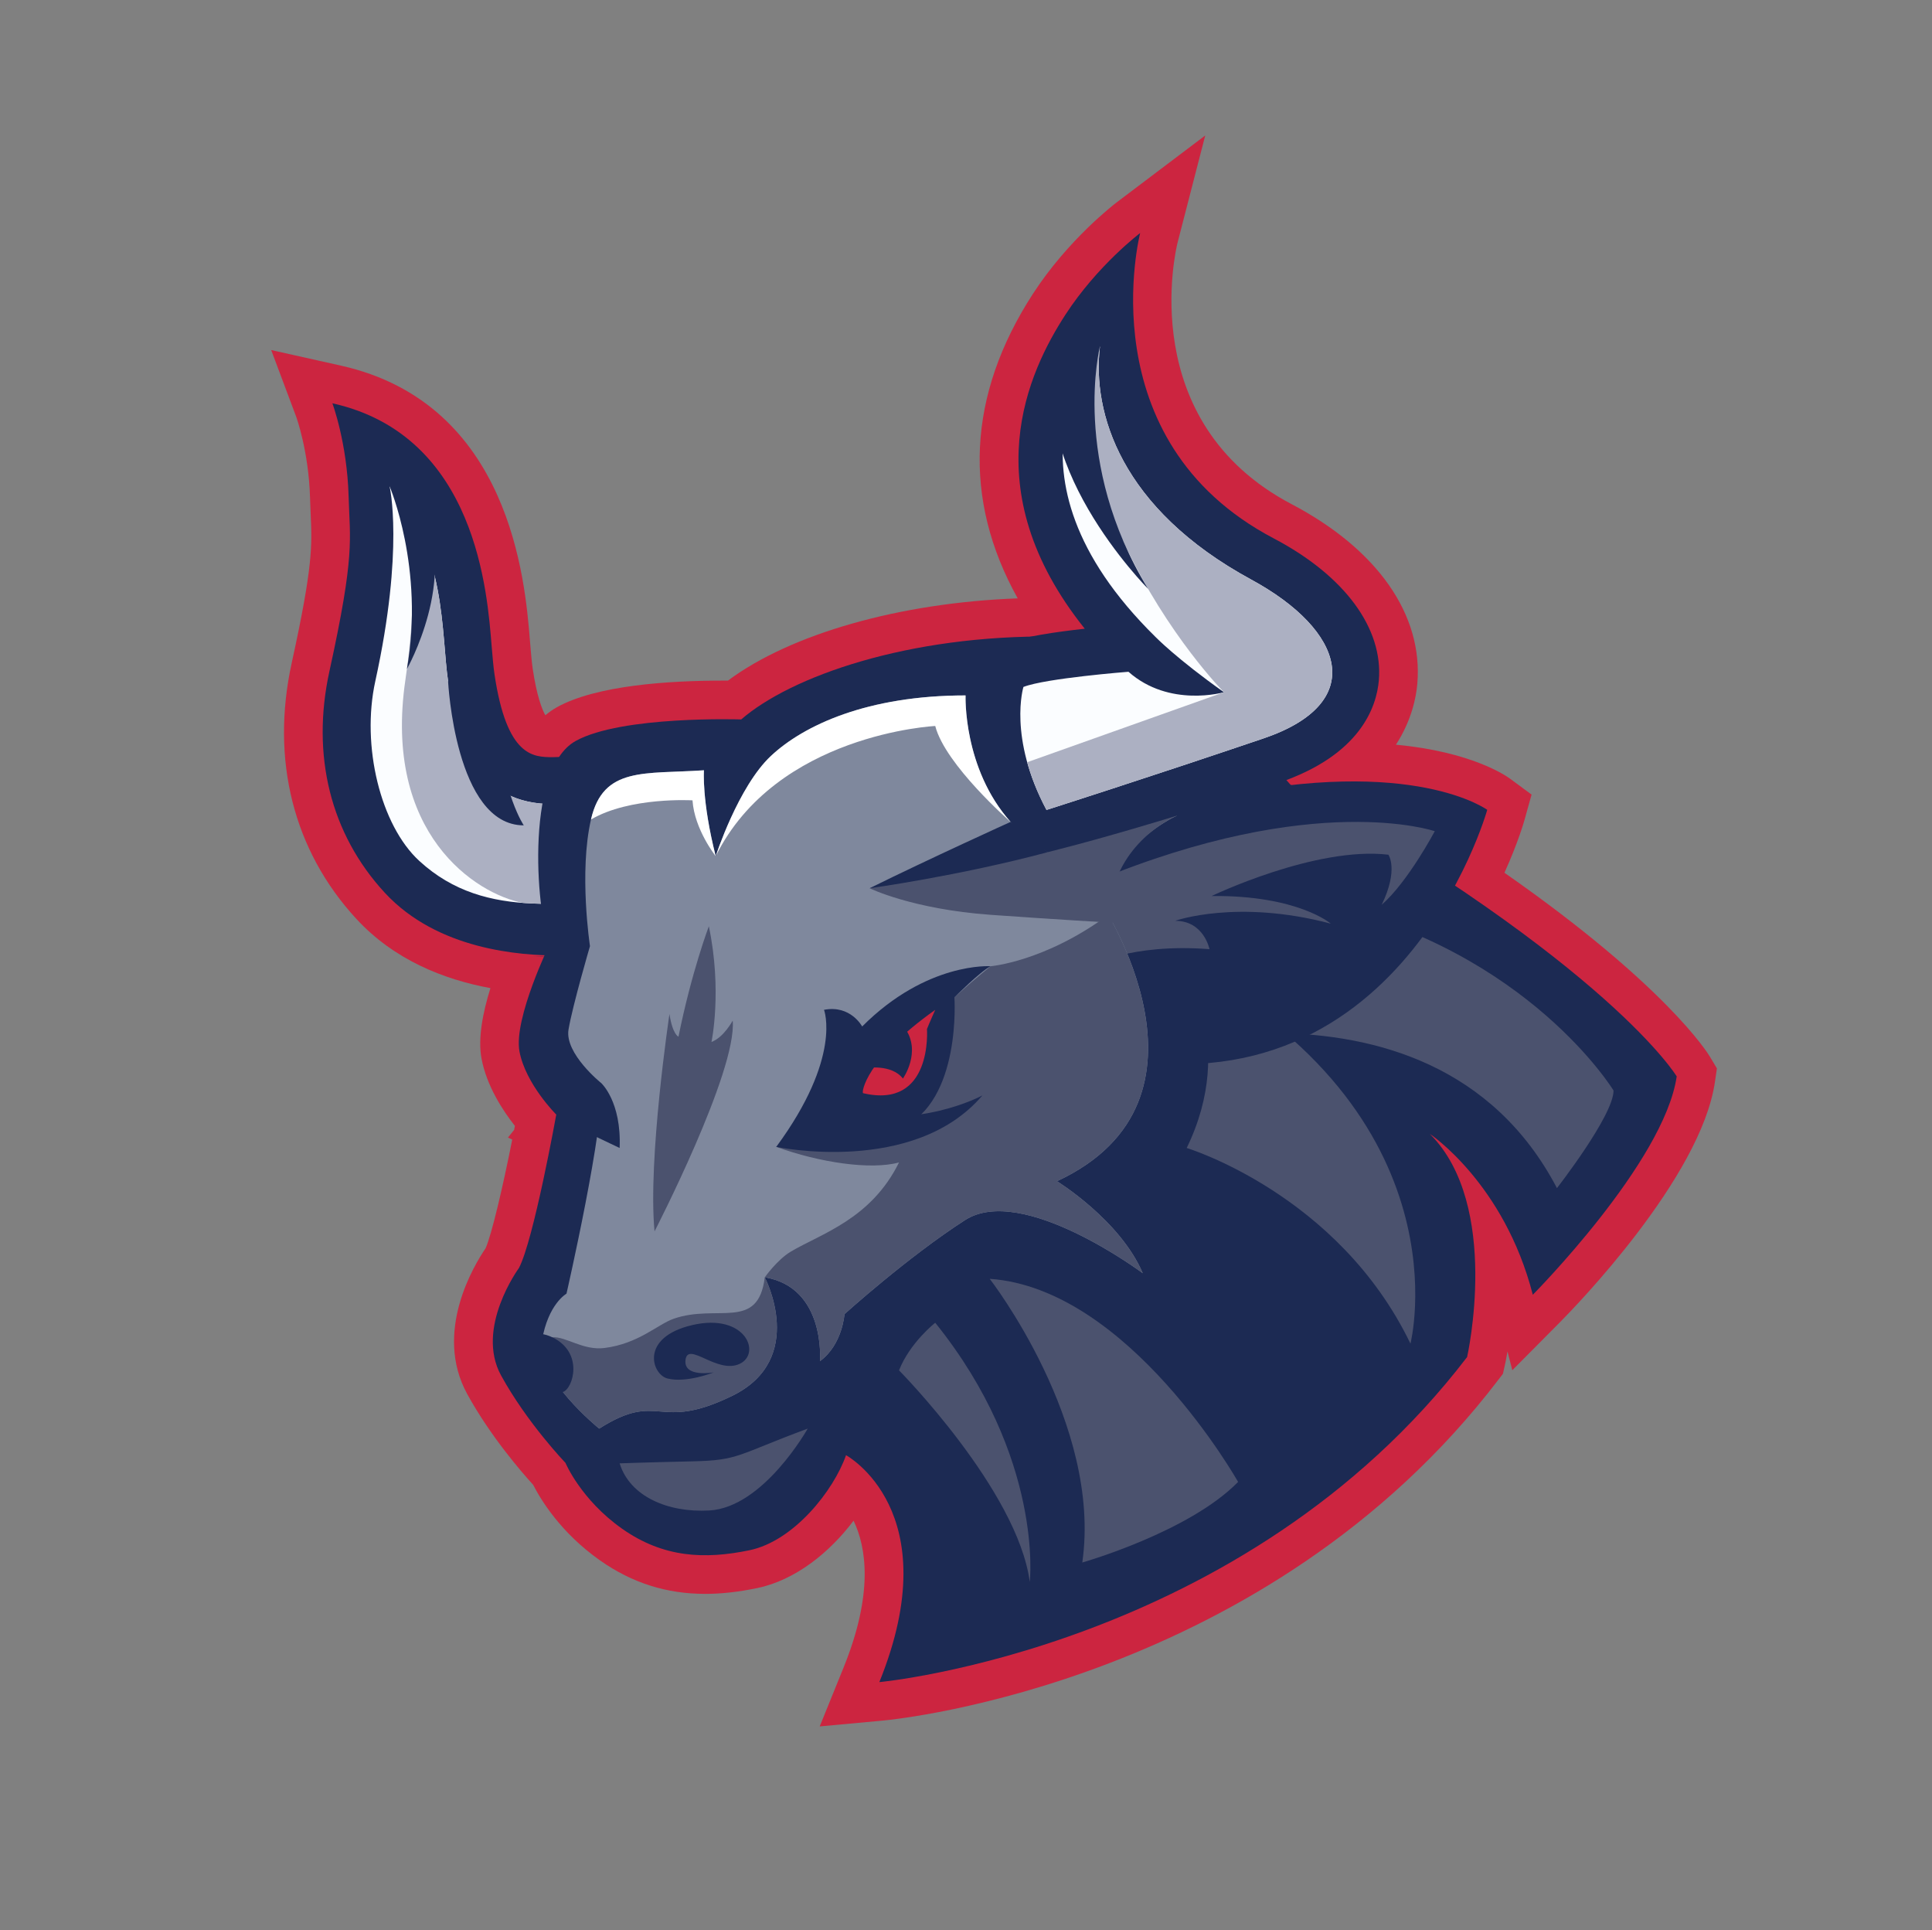 <?xml version="1.0" encoding="iso-8859-1"?>
<!-- Generator: Adobe Illustrator 16.0.0, SVG Export Plug-In . SVG Version: 6.00 Build 0)  -->
<!DOCTYPE svg PUBLIC "-//W3C//DTD SVG 1.1//EN" "http://www.w3.org/Graphics/SVG/1.1/DTD/svg11.dtd">
<svg version="1.1" id="&#x56FE;&#x5C42;_1" xmlns="http://www.w3.org/2000/svg" xmlns:xlink="http://www.w3.org/1999/xlink" x="0px"
	 y="0px" width="2834.65px" height="2831.811px" viewBox="0 0 2834.65 2831.811"
	 style="enable-background:new 0 0 2834.65 2831.811;" xml:space="preserve">
<rect x="0" y="0" width="2834.65" height="2831.811" fill="#808080" stroke="none"/>
<g>
	<path style="fill:#CC2540;" d="M2508.707,1549.979c-3.228-5.396-64.6-104.466-301.374-269.672
		c19.891-43.882,28.683-74.781,29.315-77.078l10.488-37.595l-31.389-23.19c-6.231-4.61-57.101-39.731-167.614-49.978
		c23.079-35.716,29.67-69.554,31.372-89.532c8.641-101.208-58.576-197.188-184.428-263.336
		C1664.97,618.653,1725.113,366.479,1727.73,356l40.598-157.263l-129.6,97.883c-2.882,2.184-71.233,54.273-123.218,134.427
		c-96.285,148.479-103.455,301.333-22.306,446.737c-172.031,6.239-332.803,51.776-425.153,120.639
		c-2.137-0.007-4.4-0.015-6.801-0.015c-79.343,0-186.131,6.785-244.202,39.089c-5.999,3.34-11.57,7.379-16.935,11.756
		c-4.634-8.319-12.439-27.445-18.525-68.35c-1.381-9.339-2.522-22.949-3.734-37.347l-0.457-5.557
		c-7.018-85.606-28.37-346.107-277.365-401.682L397.91,513.52l36.72,97.979c0.185,0.482,18.324,50.628,20.243,118.447
		c0.25,8.921,0.611,17.015,0.964,24.764c2.047,45.504,3.396,75.576-27.814,217.744c-31.205,142.183,2.521,275.589,94.959,375.657
		c55.51,60.079,128.116,88.81,196.585,101.439c-11.178,35.741-18.605,73.858-13.081,103.304
		c7.548,40.206,31.18,76.275,48.973,98.783c-0.369,1.942-0.755,3.901-1.124,5.852l-9.033,11.243l6.255,2.979
		c-13.755,69.507-30.208,139.502-39.121,159.552c-16.565,24.201-76.757,122.854-26.932,213.721
		c33.87,61.757,79.808,114.609,96.758,133.207c10.953,21.479,40.358,70.243,98.02,110.825
		c46.99,33.066,97.505,49.143,154.429,49.143h0.007c23.704,0,48.676-2.777,76.347-8.503
		c55.687-11.522,105.994-52.032,141.292-98.829c18.966,39.393,29.293,107.051-14.687,215.494l-34.993,86.287l92.711-8.576
		c22.87-2.111,563.972-56.85,902.162-498.855l7.54-9.847l2.729-12.092c0.371-1.623,1.992-8.979,3.982-20.742l7.074,27.567
		l70.277-70.783c21.071-21.224,206.486-211.416,226.994-352.033l2.914-19.954L2508.707,1549.979z"/>
	<path style="fill:#1C2A53;" d="M819.458,1401.693c-56.121,0-177.41-8.206-254.866-92.037
		c-79.502-86.063-108.346-201.499-81.229-325.061c37.852-172.392,29.967-191.824,28.144-256.247
		c-2.239-79.165-23.823-136.739-23.823-136.739c212.427,47.417,227.395,280.609,233.626,355.583
		c1.317,15.754,2.546,30.643,4.24,42.044c18.026,121.25,57.011,121.491,85.549,121.491c0.064,0,0.112,0,0.168,0
		c11.99,0,26.21-1.51,42.245-4.465c24.54-4.521,52.13-6.817,82.001-6.817c49.511,0,89.741,6.368,91.435,6.633l58.023,9.315
		l-0.064,58.762c-0.169,137.976-41.266,213.953-115.725,213.953c-29.213,0-58.569,3.542-89.653,7.299
		c-31.702,3.823-64.487,7.781-97.794,7.781L819.458,1401.693z"/>
	<path style="fill:#FBFDFF;" d="M1016.035,1174.073c0,0-80.474-12.903-150.036-0.08c-109.535,20.187-183.946-9.033-208.558-174.639
		c-10.31-69.338-2.047-193.334-85.878-286.109c0,0,21.809,91.411-20.934,286.117c-20.854,94.968,7.756,211.4,64.551,263.569
		c99.633,91.507,224.995,56.313,354.001,56.313C1015.858,1319.244,1016.035,1174.073,1016.035,1174.073z"/>
	<path style="fill:#ACB0C2;" d="M862.891,1323.925c8.897-42.927-9.748-117.283-17.987-146.64
		c-97.987,12.462-164.466-23.189-187.463-177.931c-10.31-69.338-2.047-193.334-85.878-286.109c0,0,56.513,57.124,23.246,284.158
		c-33.05,225.549,103.247,314.109,172.52,327.142C798.259,1326.904,830.241,1325.765,862.891,1323.925z"/>
	<path style="fill:#1C2A53;" d="M807.164,1383.402c0,0-53.984,111.043-44.99,158.997c9.001,47.954,53.984,92.663,53.984,92.663
		s-33.251,184.726-54.859,225.221c0,0-64.359,87.726-26.113,157.455c38.238,69.73,94.471,128.212,94.471,128.212
		s22.499,53.991,83.229,96.728c60.737,42.741,121.466,44.989,186.7,31.491c65.234-13.497,123.715-87.725,141.718-139.46
		c0,0,150.864,81.445,48.877,332.905c0,0,535.37-49.487,862.381-476.87c0,0,50.283-222.402-54.608-327.304
		c0,0,109.013,72.429,150.999,235.922c0,0,192.73-194.104,211.136-320.299c0,0-96.759-161.76-566.806-428.1
		c0,0-182.115-215.254-346.735-217.206c-214.491-2.537-386.416,58.666-459.03,121.644c0,0-175.506-5.894-242.933,31.605
		C766.605,1130.384,789.169,1356.414,807.164,1383.402z"/>
	<path style="fill:#4B526E;" d="M1741.124,1684.07c0,0,222.28,67.238,328.313,287.006c0,0,85.117-334.615-336.021-557.691
		C1733.415,1413.385,1816.475,1529.495,1741.124,1684.07z"/>
	<path style="fill:#4B526E;" d="M1598.483,1557.945c0,0,497.275-174.937,685.888,184.973c0,0,83.043-106.457,83.043-143.146
		c0,0-123.915-203.619-424.759-273.262C1942.655,1326.511,1646.156,1383.072,1598.483,1557.945z"/>
	<path style="fill:#1C2A53;" d="M1546.546,1348.697c0,0,8.663-130.419,240.845-179.546
		c286.929-60.721,394.689,18.862,394.689,18.862S2047.477,1670.997,1577.31,1538C1577.31,1538,1625.647,1409.7,1546.546,1348.697z"
		/>
	<path style="fill:#4B526E;" d="M1607.524,1292.504l-9.041,124.799c0,0,59.42-33.901,176.077-24.908c0,0-8.087-41.603-50.324-41.603
		c0,0,90.721-32.303,228.376,4.191c0,0-48.275-41.811-174.873-40.566c0,0,152.389-73.191,259.338-60.585
		c0,0,15.345,21.601-9.853,73.464c38.695-33.868,77.898-107.943,77.898-107.943S1929.543,1158.897,1607.524,1292.504z"/>
	<path style="fill:#7F889D;" d="M1416.689,1020.167c0,0-6.022,156.348,120.536,229.957c0,0,50.676-76.227,189.647-53.559
		c0,0-82.37,35.38-112.644,125.361c0,0,194.346,290.919-63.426,410.893c0,0,92.622,56.979,125.874,134.956
		c0,0-176.695-131.962-260.679-77.978c-83.976,53.992-176.953,137.968-176.953,137.968s-2.995,44.983-35.989,68.983
		c0,0,9.001-107.976-80.972-122.968c0,0,62.978,119.965-47.985,173.949c-110.972,53.985-104.982-8.992-194.956,47.986
		c0,0-92.978-74.982-83.976-128.966c8.993-53.984,35.99-68.977,35.99-68.977s56.987-248.939,50.98-308.921
		c0,0-53.984-43.298-47.979-78.636c5.991-35.331,31.47-122.31,31.47-122.31s-16.477-107.969,1.518-185.955
		c17.994-77.977,78.715-65.98,165.694-71.979c0,0-3.437,44.34,17.256,125.963c0,0,32.995-101.97,80.98-146.961
		C1179.063,1063.985,1272.723,1020.167,1416.689,1020.167z"/>
	<path style="fill:#4B526E;" d="M988.059,1934.679c-23.053,8.109-51.085,36.397-100.982,42.766
		c-31.734,4.057-56.498-17.135-76.781-15.697c-22.098,1.566-12.679,31.252-12.679,31.252
		c15.136,49.174,81.526,102.717,81.526,102.717c89.974-56.979,83.983,5.999,194.947-47.986
		c110.971-53.984,47.994-173.949,47.994-173.949C1112.344,1953.066,1052.217,1912.106,988.059,1934.679z"/>
	<path style="fill:#4B526E;" d="M1550.803,1732.818c216.931-100.966,113.668-322.982,75.504-390.802
		c-93.563,68.968-172.802,75.399-172.802,75.399s-81.309,63.973-149.378,143.757c-68.076,79.793-165.196,121.242-165.196,121.242
		c62.985,22.844,138.353,34.279,180.108,22.844c-41.088,83.286-113.983,104.282-158.708,130.807
		c-19.922,11.819-38.246,37.715-38.246,37.715c89.973,14.992,80.972,122.968,80.972,122.968c32.995-24,35.989-68.983,35.989-68.983
		s92.977-83.976,176.953-137.968c83.983-53.984,260.679,77.978,260.679,77.978
		C1643.425,1789.797,1550.803,1732.818,1550.803,1732.818z"/>
	<path style="fill:#4B526E;" d="M909.134,2146.705c0,0,27.952-1.156,107.977-2.995c67.434-1.558,63.804-9.339,167.95-47.994
		c0,0-64.696,115.701-144.536,120.125C980.045,2219.189,924.287,2195.438,909.134,2146.705z"/>
	<g>
		<path style="fill:#1C2A53;" d="M1138.931,1682.415c0,0,95.691,11.819,183.866-27.824c88.183-39.643,77.519-191.485,77.519-191.485
			s37.989-38.076,53.189-45.689c0,0-93.555-6.745-188.515,88.416c0,0-17.015-32.039-56-24.45
			C1208.99,1481.382,1235.979,1550.686,1138.931,1682.415z"/>
		<path style="fill:#CC2540;" d="M1266.331,1603.659c-2.618-0.618,3.365-49.625,105.865-122.277c0,0-8.729,19.407-12.141,28.152
			C1360.055,1509.534,1368.855,1627.756,1266.331,1603.659z"/>
		<path style="fill:#1C2A53;" d="M1270.193,1566.891c0,0,37.668-6.609,54.578,15.313c0,0,27.928-39.273,2.778-74.154
			L1270.193,1566.891z"/>
	</g>
	<path style="fill:#1C2A53;" d="M1225.483,1628.254l-86.553,54.161c0,0,202.021,42.59,302.498-75.512
		C1441.429,1606.903,1345.456,1659.747,1225.483,1628.254z"/>
	<path style="fill:#1C2A53;" d="M834.313,1648.393l47.825-59.54c0,0,29.838,26.972,26.996,95.218L834.313,1648.393z"/>
	<path style="fill:#1C2A53;" d="M657.44,999.354c0,0,10.415,211.408,111.06,211.408c0,0-30.16-43.305-42.662-156.717L657.44,999.354
		z"/>
	<path style="fill:#1C2A53;" d="M979.396,2022.235c28.12,6.971,67.707-9.001,67.707-9.001s-45.08,8.27-41.258-18.717
		c3.83-26.997,46.364,21.342,79.126,6.342c32.769-14.991,9.153-75.094-68.936-57.099
		C937.944,1961.755,956.422,2016.542,979.396,2022.235z"/>
	<path style="fill:#1C2A53;" d="M825.746,2042.045c-18.212,5.268-41.41-12.977-41.41-12.977s-3.437,2.313-22.476-14.558
		c-19.031-16.871,1.389-75.303,48.436-52.764C857.342,1984.295,840.624,2037.732,825.746,2042.045z"/>
	<path style="fill:#4B526E;" d="M1452.1,1875.99c0,0,165.149,212.225,135.84,416.175c0,0,156.629-44.519,228.607-118.239
		C1816.547,2173.926,1656.666,1890.161,1452.1,1875.99z"/>
	<path style="fill:#4B526E;" d="M1453.505,1342.017c93.041,6.681,180.823,11.723,180.823,11.723h50.161
		c-18.509-43.922-53.092-42.228-53.092-42.228c18.629-83.438,95.475-114.947,95.475-114.947
		c-138.972-22.667-189.647,53.559-189.647,53.559c-15.307-8.905-28.635-19.039-40.311-29.935l-220.996,82.827
		C1275.918,1303.015,1338.35,1333.737,1453.505,1342.017z"/>
	<path style="fill:#1C2A53;" d="M1509.521,1223.979c-81.148-76.621-85.564-180.719-75.384-230.15l7.558-36.648l34.849-13.602
		c24.578-9.596,73.047-16.646,115.019-21.28c-164.491-205.514-82.161-377.696-28.515-460.427
		c47.151-72.702,109.823-120.037,109.823-120.037s-78.41,303.767,195.847,447.917c105.295,55.341,160.796,132.692,154.332,208.357
		c-3.292,38.623-26.777,109.502-147.064,150.31c-170.979,58.015-296.637,90.769-301.904,92.141l-36.855,9.564L1509.521,1223.979z"/>
	<path style="fill:#FBFDFF;" d="M1501.588,1007.729c0,0-22.853,73.914,33.829,180.43c0,0,147.894-47.079,318.437-104.95
		c153.409-52.05,119.146-158.484-17.995-232.944c-191.92-104.187-233.617-245.125-222.007-341.9c0,0-166.449,181.939,81.293,425.812
		c0,0,31.294,32.256,100.646,81.294c0,0-80,23.222-140.109-30.007C1655.681,985.462,1534.43,994.897,1501.588,1007.729z"/>
	<path style="fill:#4B526E;" d="M1319.039,2010.247c0,0,174.141,176.149,191.863,310.479c0,0,20.886-182.083-138.706-380.298
		C1372.196,1940.429,1335.187,1969.392,1319.039,2010.247z"/>
	<path style="fill:#1C2A53;" d="M1482.709,1205.711c0,0-118.527,53.735-206.791,97.304c0,0,130.654-17.962,261.307-52.892
		L1482.709,1205.711z"/>
	<path style="fill:#ACB0C2;" d="M1650.026,798.36c63.676,134.539,145.764,217.11,145.764,217.11l-288.694,102.692
		c5.863,21.118,14.815,44.621,28.321,69.997c0,0,147.894-47.079,318.437-104.95c153.409-52.05,119.146-158.484-17.995-232.944
		c-191.92-104.187-233.617-245.125-222.007-341.9C1613.852,508.364,1573.783,637.299,1650.026,798.36z"/>
	<path style="fill:#4B526E;" d="M960.348,1806.363c0,0,120.944-234.445,114.706-309.195c0,0-13.37,24.949-31.164,31.332
		c0,0,16.02-74.989-3.862-169.717c0,0-25.43,67.12-44.549,162.017c0,0-8.64-3.02-13.242-33.284
		C982.237,1487.516,950.271,1700.651,960.348,1806.363z"/>
	<g>
		<path style="fill:#FFFFFF;" d="M1032.841,1129.974c-86.979,5.999-147.7-5.998-165.694,71.979
			c-0.025,0.088-0.041,0.177-0.057,0.265c57.012-33.597,148.944-28.145,148.944-28.145c2.939,42.992,34.062,81.864,34.062,81.864
			C1029.404,1174.314,1032.841,1129.974,1032.841,1129.974z"/>
		<path style="fill:#FFFFFF;" d="M1372.196,1065.005c14.646,57.028,110.513,140.706,110.513,140.706v-0.112
			c-70.067-78.62-66.02-185.432-66.02-185.432c-143.966,0-237.626,43.818-285.612,88.809
			c-47.985,44.991-80.98,146.961-80.98,146.961C1139.46,1076.19,1372.196,1065.005,1372.196,1065.005z"/>
	</g>
	<path style="fill:#1C2A53;" d="M1613.852,508.364c0,0-43.039,169.927,70.638,355.456c0,0-191.903-192.66-126.413-355.456H1613.852z
		"/>
	<path style="fill:#1C2A53;" d="M571.563,713.245c0,0,51.455,120.366,25.47,268.146c0,0,75.592-133.134,22.13-235.385
		C619.163,746.006,589.886,712.554,571.563,713.245z"/>
</g>
</svg>
